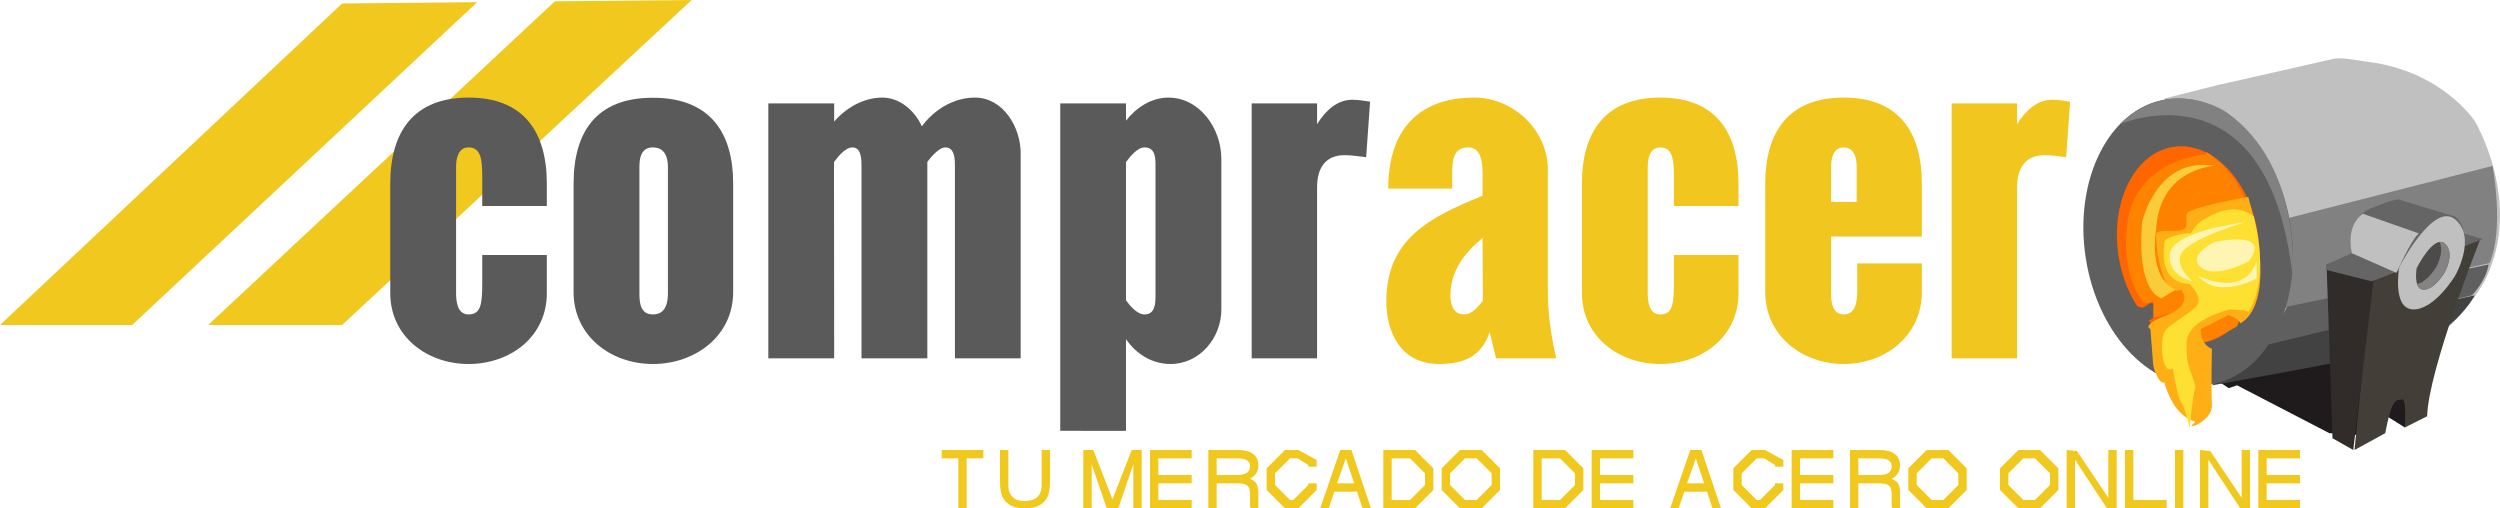 <?xml version="1.0" encoding="utf-8"?>
<!-- Generator: Adobe Illustrator 15.0.0, SVG Export Plug-In . SVG Version: 6.00 Build 0)  -->
<!DOCTYPE svg PUBLIC "-//W3C//DTD SVG 1.1//EN" "http://www.w3.org/Graphics/SVG/1.1/DTD/svg11.dtd">
<svg version="1.1" id="Layer_1" xmlns="http://www.w3.org/2000/svg" xmlns:xlink="http://www.w3.org/1999/xlink" x="0px" y="0px"
	 width="300px" height="61px" viewBox="0 0 300 61" enable-background="new 0 0 300 61" xml:space="preserve">
<g>
	<polygon fill-rule="evenodd" clip-rule="evenodd" fill="#F1C81E" points="113,54 113,55 115,55 115,61 116,61 116,55 118,55 
		118,54 	"/>
	<path fill-rule="evenodd" clip-rule="evenodd" fill="#F1C81E" d="M120,54v3.83c0,0.84,0.12,1.5,0.38,1.94
		C120.83,60.59,121.7,61,123,61c1.28,0,2.16-0.41,2.62-1.23c0.26-0.44,0.38-1.1,0.38-1.94V54h-1v4.17c0,0.5-0.09,0.88-0.27,1.16
		c-0.32,0.53-0.93,0.79-1.82,0.79c-0.75,0-1.29-0.23-1.6-0.73c-0.22-0.31-0.31-0.72-0.31-1.22V54H120z"/>
	<polygon fill-rule="evenodd" clip-rule="evenodd" fill="#F1C81E" points="130,61 131,61 131,57.3 131,56.61 131,55.91 131,55.72 
		132.81,61 134.19,61 136,55.72 136,56.67 136,57.3 136,61 137,61 137,54 135.8,54 133.5,59.92 131.2,54 130,54 	"/>
	<polygon fill-rule="evenodd" clip-rule="evenodd" fill="#F1C81E" points="138,61 143,61 143,60 139,60 139,58 143,58 143,57 
		139,57 139,55 143,55 143,54 138,54 	"/>
	<path fill-rule="evenodd" clip-rule="evenodd" fill="#F1C81E" d="M145,61h1v-3h2.45c0.44,0,0.77,0.05,0.97,0.12
		c0.36,0.16,0.55,0.47,0.58,0.93v1.17c0,0.28,0,0.45,0.02,0.55c0.01,0.09,0.03,0.17,0.06,0.23H151v-1v-1.05
		c-0.03-0.45-0.12-0.78-0.28-1c-0.16-0.2-0.41-0.37-0.72-0.5c0.31-0.15,0.55-0.36,0.73-0.62c0.18-0.25,0.27-0.6,0.27-1
		c0-0.78-0.36-1.31-1.06-1.61c-0.38-0.14-0.86-0.22-1.44-0.22H145V61z M146,57v-2h2.55c0.34,0,0.64,0.05,0.86,0.12
		c0.39,0.16,0.59,0.44,0.59,0.85c0,0.39-0.16,0.65-0.44,0.81c-0.28,0.16-0.67,0.22-1.15,0.22H146z"/>
	<polygon fill-rule="evenodd" clip-rule="evenodd" fill="#F1C81E" points="155.19,54 154.2,54 152,56.2 152,57.44 152,58.8 
		154.2,61 155.03,61 155.8,61 158,58.8 158,58 157,58 157,58.2 155.2,60 155.12,60 154.8,60 153,58.2 153,57.58 153,56.8 154.8,55 
		155.17,55 155.7,55 157,55.8 157,56 158,56 158,55.2 155.8,54 	"/>
	<path fill-rule="evenodd" clip-rule="evenodd" fill="#F1C81E" d="M158.42,61h1.02l0.68-2h2.72l0.66,2h1.02l-2.35-7h-1.34L158.42,61
		z M160.45,58l1.05-3l1,3H160.45z"/>
	<path fill-rule="evenodd" clip-rule="evenodd" fill="#F1C81E" d="M166,61h2.94h0.86l2.2-2.2v-1.41V56.2l-2.2-2.2h-0.86H166V61z
		 M167,60v-5h1.73h0.47l1.8,1.8v0.75v0.65l-1.8,1.8h-0.45H167z"/>
	<path fill-rule="evenodd" clip-rule="evenodd" fill="#F1C81E" d="M176.56,60h-0.76l-1.8-1.8v-0.62V56.8l1.8-1.8h0.73h0.67l1.8,1.8
		v0.61v0.79l-1.8,1.8H176.56z M176.47,54h-1.27l-2.2,2.2v1.33v1.27l2.2,2.2h1.25h1.35l2.2-2.2v-1.42V56.2l-2.2-2.2H176.47z"/>
	<path fill-rule="evenodd" clip-rule="evenodd" fill="#F1C81E" d="M184,61h2.94h0.86l2.2-2.2v-1.41V56.2l-2.2-2.2h-0.86H184V61z
		 M185,60v-5h1.73h0.47l1.8,1.8v0.75v0.65l-1.8,1.8h-0.45H185z"/>
	<polygon fill-rule="evenodd" clip-rule="evenodd" fill="#F1C81E" points="191,61 196,61 196,60 192,60 192,58 196,58 196,57 
		192,57 192,55 196,55 196,54 191,54 	"/>
	<path fill-rule="evenodd" clip-rule="evenodd" fill="#F1C81E" d="M200.42,61h1.02l0.68-2h2.72l0.66,2h1.02l-2.35-7h-1.34L200.42,61
		z M202.45,58l1.05-3l1,3H202.45z"/>
	<polygon fill-rule="evenodd" clip-rule="evenodd" fill="#F1C81E" points="211.19,54 210.2,54 208,56.2 208,57.44 208,58.8 
		210.2,61 211.03,61 211.8,61 214,58.8 214,58 213,58 213,58.2 211.2,60 211.12,60 210.8,60 209,58.2 209,57.58 209,56.8 210.8,55 
		211.17,55 211.7,55 213,55.8 213,56 214,56 214,55.2 211.8,54 	"/>
	<polygon fill-rule="evenodd" clip-rule="evenodd" fill="#F1C81E" points="215,61 220,61 220,60 216,60 216,58 220,58 220,57 
		216,57 216,55 220,55 220,54 215,54 	"/>
	<path fill-rule="evenodd" clip-rule="evenodd" fill="#F1C81E" d="M222,61h1v-3h2.45c0.44,0,0.77,0.05,0.97,0.12
		c0.36,0.16,0.55,0.47,0.58,0.93v1.17c0,0.28,0,0.45,0.02,0.55c0.01,0.09,0.03,0.17,0.06,0.23H228v-1v-1.05
		c-0.03-0.45-0.12-0.78-0.28-1c-0.16-0.2-0.41-0.37-0.72-0.5c0.31-0.15,0.55-0.36,0.73-0.62c0.18-0.25,0.27-0.6,0.27-1
		c0-0.78-0.36-1.31-1.06-1.61c-0.38-0.14-0.86-0.22-1.44-0.22H222V61z M223,57v-2h2.55c0.34,0,0.64,0.05,0.86,0.12
		c0.39,0.16,0.59,0.44,0.59,0.85c0,0.39-0.16,0.65-0.44,0.81c-0.28,0.16-0.67,0.22-1.15,0.22H223z"/>
	<path fill-rule="evenodd" clip-rule="evenodd" fill="#F1C81E" d="M232.56,60h-0.76l-1.8-1.8v-0.62V56.8l1.8-1.8h0.73h0.67l1.8,1.8
		v0.61v0.79l-1.8,1.8H232.56z M232.47,54h-1.27l-2.2,2.2v1.33v1.27l2.2,2.2h1.25h1.35l2.2-2.2v-1.42V56.2l-2.2-2.2H232.47z"/>
	<path fill-rule="evenodd" clip-rule="evenodd" fill="#F1C81E" d="M243.56,60h-0.76l-1.8-1.8v-0.62V56.8l1.8-1.8h0.73h0.67l1.8,1.8
		v0.61v0.79l-1.8,1.8H243.56z M243.47,54h-1.27l-2.2,2.2v1.33v1.27l2.2,2.2h1.25h1.35l2.2-2.2v-1.42V56.2l-2.2-2.2H243.47z"/>
	<polygon fill-rule="evenodd" clip-rule="evenodd" fill="#F1C81E" points="248,61 249,61 249,55.16 252.83,61 254,61 254,54 253,54 
		253,59.73 249.23,54.12 248,54 	"/>
	<polygon fill-rule="evenodd" clip-rule="evenodd" fill="#F1C81E" points="255,61 260,61 260,60 256,60 256,54 255,54 	"/>
	<rect x="261" y="54" fill-rule="evenodd" clip-rule="evenodd" fill="#F1C81E" width="1" height="7"/>
	<polygon fill-rule="evenodd" clip-rule="evenodd" fill="#F1C81E" points="264,61 265,61 265,55.16 268.83,61 270,61 270,54 269,54 
		269,59.73 265.23,54.12 264,54 	"/>
	<polygon fill-rule="evenodd" clip-rule="evenodd" fill="#F1C81E" points="271,61 276,61 276,60 272,60 272,58 276,58 276,57 
		272,57 272,55 276,55 276,54 271,54 	"/>
</g>
<polygon fill-rule="evenodd" clip-rule="evenodd" fill="#F1C81E" points="0,39 15.86,39 57.26,0.26 41.05,0.42 "/>
<polygon fill-rule="evenodd" clip-rule="evenodd" fill="#F1C81E" points="24.98,39 41.05,39 83,0 66.58,0.16 "/>
<path fill-rule="evenodd" clip-rule="evenodd" fill="#5A5A5A" d="M46.83,35.17V22.05c0-6.26,2.83-10.34,9.4-10.34
	c6.58,0,9.39,4.06,9.39,10.34v2.67h-7.75v-3.49c0-2.11-0.17-3.54-1.64-3.54c-1.25,0-1.5,1.33-1.5,2.32v15.14
	c0,1.03,0.14,2.58,1.5,2.58c1.54,0,1.64-1.39,1.64-3.87V30.6h7.75v4.57c0,5.25-4.4,8.51-9.39,8.51
	C51.26,43.68,46.83,40.4,46.83,35.17z"/>
<path fill-rule="evenodd" clip-rule="evenodd" fill="#5A5A5A" d="M80.15,35.15V20.01c0-1.06-0.33-2.32-1.81-2.32
	c-1.43,0-1.61,1.33-1.61,2.32v15.14c0,1.03,0.04,2.58,1.61,2.58C79.96,37.73,80.15,36.23,80.15,35.15z M68.83,35.05v-13
	c0-6.26,2.76-10.32,9.51-10.32s9.64,4.04,9.64,10.32v13c0,5.25-4.53,8.63-9.64,8.63C73.26,43.68,68.83,40.28,68.83,35.05z"/>
<path fill-rule="evenodd" clip-rule="evenodd" fill="#5A5A5A" d="M92.2,43V12.41h7.9v2.18c1.41-1.64,3.52-2.88,5.77-2.88
	c2.11,0,3.91,1.57,4.75,3.45c1.48-2,3.8-3.45,6.38-3.45c3.4,0,5.48,3.59,5.48,6.66V43h-7.89V19.94c0-0.78,0-2.25-1.15-2.25
	c-0.8,0-1.78,1.24-2.16,1.73V43h-7.9V19.89c0-0.75-0.02-2.2-1.08-2.2c-0.91,0-1.78,1.17-2.22,1.76L100.1,43H92.2z"/>
<path fill-rule="evenodd" clip-rule="evenodd" fill="#5A5A5A" d="M127.23,51.7V12.41h7.89v2.07c1.2-1.55,3.03-2.77,5.09-2.77
	c3.68,0,6.35,3.61,6.35,7.36v18.07c0,3.4-2.58,6.54-6.11,6.54c-2.14,0-4.08-1.15-5.33-2.98v11H127.23z M138.66,35.52V19.7
	c0-0.91-0.11-2.01-1.31-2.01c-0.91,0-1.78,1.17-2.23,1.76v16.59c0.43,0.58,1.29,1.69,2.23,1.69
	C138.57,37.73,138.66,36.51,138.66,35.52z"/>
<path fill-rule="evenodd" clip-rule="evenodd" fill="#5A5A5A" d="M150.2,43V12.41h7.85v2.49c1.01-1.64,2.42-2.93,4.22-2.93
	c0.73,0,1.41,0.12,2.14,0.23l-0.47,6.66c-0.87-0.09-1.69-0.24-2.6-0.24c-2.16,0-3.29,1.39-3.29,3.85V43H150.2z"/>
<path fill-rule="evenodd" clip-rule="evenodd" fill="#F1C61E" d="M177.94,36.09l-0.03-7.53c-2.03,1.64-3.86,3.85-3.86,6.89
	c0,1.03,0.33,2.28,1.59,2.28C176.7,37.73,177.4,36.77,177.94,36.09z M179.53,43l-0.77-3.16c-0.99,3.04-3.28,3.84-6.07,3.84
	c-4.69,0-6.33-3.94-6.33-7.5c0-7.55,5.23-10.1,11.55-12.7V20.9c0-2.04-0.42-3.21-1.75-3.21c-1.83,0-1.9,1.71-1.9,3.21v1.73h-7.67
	c0-6.98,3.57-10.92,10.34-10.92c4.64,0,8.81,3.89,8.81,8.63v14.53c0,2.81,0.38,5.39,1.01,8.13H179.53z"/>
<path fill-rule="evenodd" clip-rule="evenodd" fill="#F1C61E" d="M189.83,35.17V22.05c0-6.26,2.83-10.34,9.4-10.34
	c6.58,0,9.39,4.06,9.39,10.34v2.67h-7.75v-3.49c0-2.11-0.17-3.54-1.64-3.54c-1.25,0-1.5,1.33-1.5,2.32v15.14
	c0,1.03,0.14,2.58,1.5,2.58c1.54,0,1.64-1.39,1.64-3.87V30.6h7.75v4.57c0,5.25-4.4,8.51-9.39,8.51
	C194.26,43.68,189.83,40.4,189.83,35.17z"/>
<path fill-rule="evenodd" clip-rule="evenodd" fill="#F1C61E" d="M219.73,24.23h3.07v-4.22c0-1.06-0.28-2.32-1.57-2.32
	c-1.25,0-1.5,1.33-1.5,2.32V24.23z M211.83,35.05v-13c0-6.26,2.83-10.34,9.4-10.34c6.58,0,9.39,4.06,9.39,10.34v6.33h-10.89v6.77
	c0,1.01,0.11,2.58,1.5,2.58c1.4,0,1.64-1.46,1.64-2.77v-3.35h7.75v3.44c0,5.25-4.4,8.63-9.39,8.63
	C216.26,43.68,211.83,40.28,211.83,35.05z"/>
<path fill-rule="evenodd" clip-rule="evenodd" fill="#F1C61E" d="M234.2,43V12.41h7.85v2.49c1.01-1.64,2.42-2.93,4.22-2.93
	c0.73,0,1.41,0.12,2.14,0.23l-0.47,6.66c-0.87-0.09-1.69-0.24-2.6-0.24c-2.16,0-3.29,1.39-3.29,3.85V43H234.2z"/>
<polygon fill-rule="evenodd" clip-rule="evenodd" fill="#1F1A1C" points="264.43,44.55 267.44,46.58 268.45,46.24 279.52,51.98 
	284.55,52.31 285.9,49.61 288.58,51.3 290.26,47.93 288.92,44.21 284.22,42.53 268.45,42.19 "/>
<path fill-rule="evenodd" clip-rule="evenodd" fill="#C0C0C0" d="M279.98,7.07c0.98-0.23,2.55,0.14,4.24,0.36
	c8.83,1.12,12.75,7.09,12.75,7.09s5.81,9.67,1.34,18.89c0,0-1.12,2.37-4.03,5.4c-2.9,3.04-29.85,7.43-29.85,7.43l-4.7-34.42
	l6.13-1.55C265.86,10.27,274.86,8.25,279.98,7.07z"/>
<path fill-rule="evenodd" clip-rule="evenodd" fill="#424242" d="M270.46,41.18l26.51-5.74c0,0-2.58,4.95-8.73,6.41
	c-6.15,1.46-22.81,4.39-22.81,4.39L270.46,41.18z"/>
<path fill-rule="evenodd" clip-rule="evenodd" fill="#818181" d="M273.69,26.4l25.41-6.49c0,0,1.45,7.44-0.35,11.66l-25.27,5.56
	C273.48,37.13,275.06,31.48,273.69,26.4z"/>
<path fill-rule="evenodd" clip-rule="evenodd" fill="#5F5F5F" d="M271.47,41.51l25.16-6.07c0,0,1.68-1.69,2.01-3.71l-24.15,5.06
	C274.49,36.79,271.81,41.43,271.47,41.51z"/>
<path fill-rule="evenodd" clip-rule="evenodd" fill="#443E39" d="M284.55,33.75l13.09-5.06c0,0-6.26,15.75-6.38,21.26l-2.68,1.35
	c0,0,0.22-3.6-0.34-3.37c-0.55,0.22-1.11-0.68-2.01,4.05L282.54,54L284.55,33.75z"/>
<polygon fill-rule="evenodd" clip-rule="evenodd" fill="#312C29" points="279.19,31.73 279.9,52.59 282.39,54 284.89,33.14 "/>
<path fill-rule="evenodd" clip-rule="evenodd" fill="#656565" d="M279.19,31.73l3.02-1.35c0,0-1.01-4.05,2.34-5.4
	c3.36-1.35,3.36-1.02,3.36-1.02l6.71,2.03c0,0,0.95,0.62,1,2.02l2.35,0.68l-13.42,5.06l-5.36-1.35V31.73z"/>
<path fill-rule="evenodd" clip-rule="evenodd" fill="#C0C0C0" d="M287.91,32.06c0,0-0.9,5.01,1.68,5.07
	c2.57,0.05,5.03-4.05,5.03-4.05s2.63-4.56,0-6.75C291.99,24.13,287.91,32.06,287.91,32.06z"/>
<path fill-rule="evenodd" clip-rule="evenodd" fill="#4D4B4A" d="M290,32.17c0,0-0.45,2.56,0.84,2.59c1.29,0.03,2.52-2.07,2.52-2.07
	s1.32-2.34,0-3.47C292.04,28.1,290,32.17,290,32.17z"/>
<path fill-rule="evenodd" clip-rule="evenodd" fill="#848282" d="M290.05,34.07c0.12,0.39,0.36,0.68,0.79,0.69
	c1.29,0.03,2.52-2.07,2.52-2.07s1.32-2.34,0-3.47c-0.19-0.16-0.4-0.21-0.62-0.18c0.62,1.2-0.38,2.97-0.38,2.97
	S291.25,33.89,290.05,34.07z"/>
<path fill-rule="evenodd" clip-rule="evenodd" fill="#C0C0C0" d="M282.21,30.38l5.36,2.36c0,0,1.74-3.94,2.69-4.73l-6.71-2.36
	C283.55,25.65,281.48,26.78,282.21,30.38z"/>
<path fill-rule="evenodd" clip-rule="evenodd" fill="#5F5F5F" d="M250.29,30.96c-1.47-9.45,2.84-17.97,9.63-19.03
	c6.79-1.07,13.49,5.72,14.95,15.17c1.47,9.44-2.84,17.96-9.63,19.03C258.45,47.19,251.75,40.4,250.29,30.96z"/>
<path fill-rule="evenodd" clip-rule="evenodd" fill="#FF6600" d="M254.22,30.69c-1-6.48,1.94-12.33,6.55-13.06
	c4.62-0.73,9.17,3.93,10.17,10.41S269,40.37,264.39,41.1C259.77,41.83,255.22,37.17,254.22,30.69z"/>
<path fill-rule="evenodd" clip-rule="evenodd" fill="#FF8100" d="M264.43,19.58l0.33-1.35c0,0,8.16,4.38,5.03,17.55l-1.34,3.37
	c0,0-3.13,1.91-4.36,2.03l-1.01-3.04l-4.69-4.05l-0.67-8.44l4.02-5.4L264.43,19.58z"/>
<path fill-rule="evenodd" clip-rule="evenodd" fill="#FE8400" d="M265.77,19.24l-1.34-0.67c0,0-7.94,0.67-9.06,7.76
	c-1.12,7.08,2.01,10.12,2.01,10.12l1.01-0.34v2.03l5.03-1.35l-5.37-7.43l2.01-7.08L265.77,19.24z"/>
<path fill-rule="evenodd" clip-rule="evenodd" fill="#FFAF16" d="M269.79,23.63c0,0-7.15,1.23-7.38,2.02
	c-0.22,0.79,0.45,1.91-1,2.03c-1.46,0.11-2.69-0.23-2.69,0.67s0.56,7.43,3.02,6.41c0,0,1.57,1.8-1.68,3.04
	c-3.24,1.24-2.01,1.69-2.01,1.69l0.34,4.39c0,0,0.56,2.25,1.34,2.02c0,0,0.56,2.36,2.01,3.71c1.46,1.35,2.13,0.68,1.34,1.35
	c-0.78,0.68,2.46-0.45,2.35-2.36c-0.11-1.91,0-6.75,0-6.75s-1.34-0.34-1.34-2.36l3.35-1.69c0,0,1.46,0.56,1.35,1.01
	C268.79,38.81,273.6,37.13,269.79,23.63z"/>
<path fill-rule="evenodd" clip-rule="evenodd" fill="#FDE032" d="M270.46,25.99c0,0-1.67-1.69-4.69-0.34s-2.57,2.48-3.02,2.36
	c-0.45-0.11-3.02,0.45-3.02,1.02c0,0.56-0.9,4.83,3.02,5.06c0,0,1.45,1.35,1,2.36c-0.44,1.01-3.46,2.36-4.02,3.38
	c-0.56,1.01-0.34,5.28,1.01,4.38c0,0,0.55,3.49,1,4.05c0.45,0.57,1.01,3.04,1.01,3.04s0.45-4.27,0.67-4.72
	c0.22-0.45-1.01-2.48-1.01-4.05c0-1.58-0.78-3.6,5.03-5.4c0,0,2.24,0,2.35,0.33C269.79,37.46,272.48,34.09,270.46,25.99z"/>
<path fill-rule="evenodd" clip-rule="evenodd" fill="#FFF5B2" d="M269.46,26.66c0,0-8.61,1.02-9.06,3.72
	c-0.45,2.7,2.68,3.37,2.68,3.37s-2.9-2.36-0.67-4.05C264.65,28.01,269.46,26.66,269.46,26.66z"/>
<path fill-rule="evenodd" clip-rule="evenodd" fill="#FFF5B2" d="M265.77,29.03c0,0-3.36,1.57-1.68,3.03
	c1.68,1.47,5.7-0.67,5.7-0.67S273.15,27.68,265.77,29.03z"/>
<path fill-rule="evenodd" clip-rule="evenodd" fill="#FFF5B2" d="M270.8,31.39v2.02c0,0-4.7,2.59-7.05-0.33
	C263.75,33.08,269.12,35.89,270.8,31.39z"/>
<path fill-rule="evenodd" clip-rule="evenodd" fill="#FBCC3A" d="M265.77,19.91c0,0-6.71,0.23-7.05,7.77c0,0-1,5.62,2.35,7.08
	l-1.68,1.02c0,0-3.02-0.45-2.34-9.12C257.05,26.66,258.83,18.68,265.77,19.91z"/>
<path fill-rule="evenodd" clip-rule="evenodd" fill="#5F5F5F" d="M255.03,35.1c0,0,1.46,2.36,2.35,1.69
	c0.9-0.68,1.01-0.34,1.01-0.34v1.69l-1.01,0.67l-3.35-2.02L255.03,35.1z"/>
<path fill-rule="evenodd" clip-rule="evenodd" fill="#818181" d="M254.36,14.91c0,0,17.8-7.76,20.74,18.17
	c0,0,1.25-13.03-7.82-19.54C267.28,13.54,260.71,8.86,254.36,14.91z"/>
</svg>
